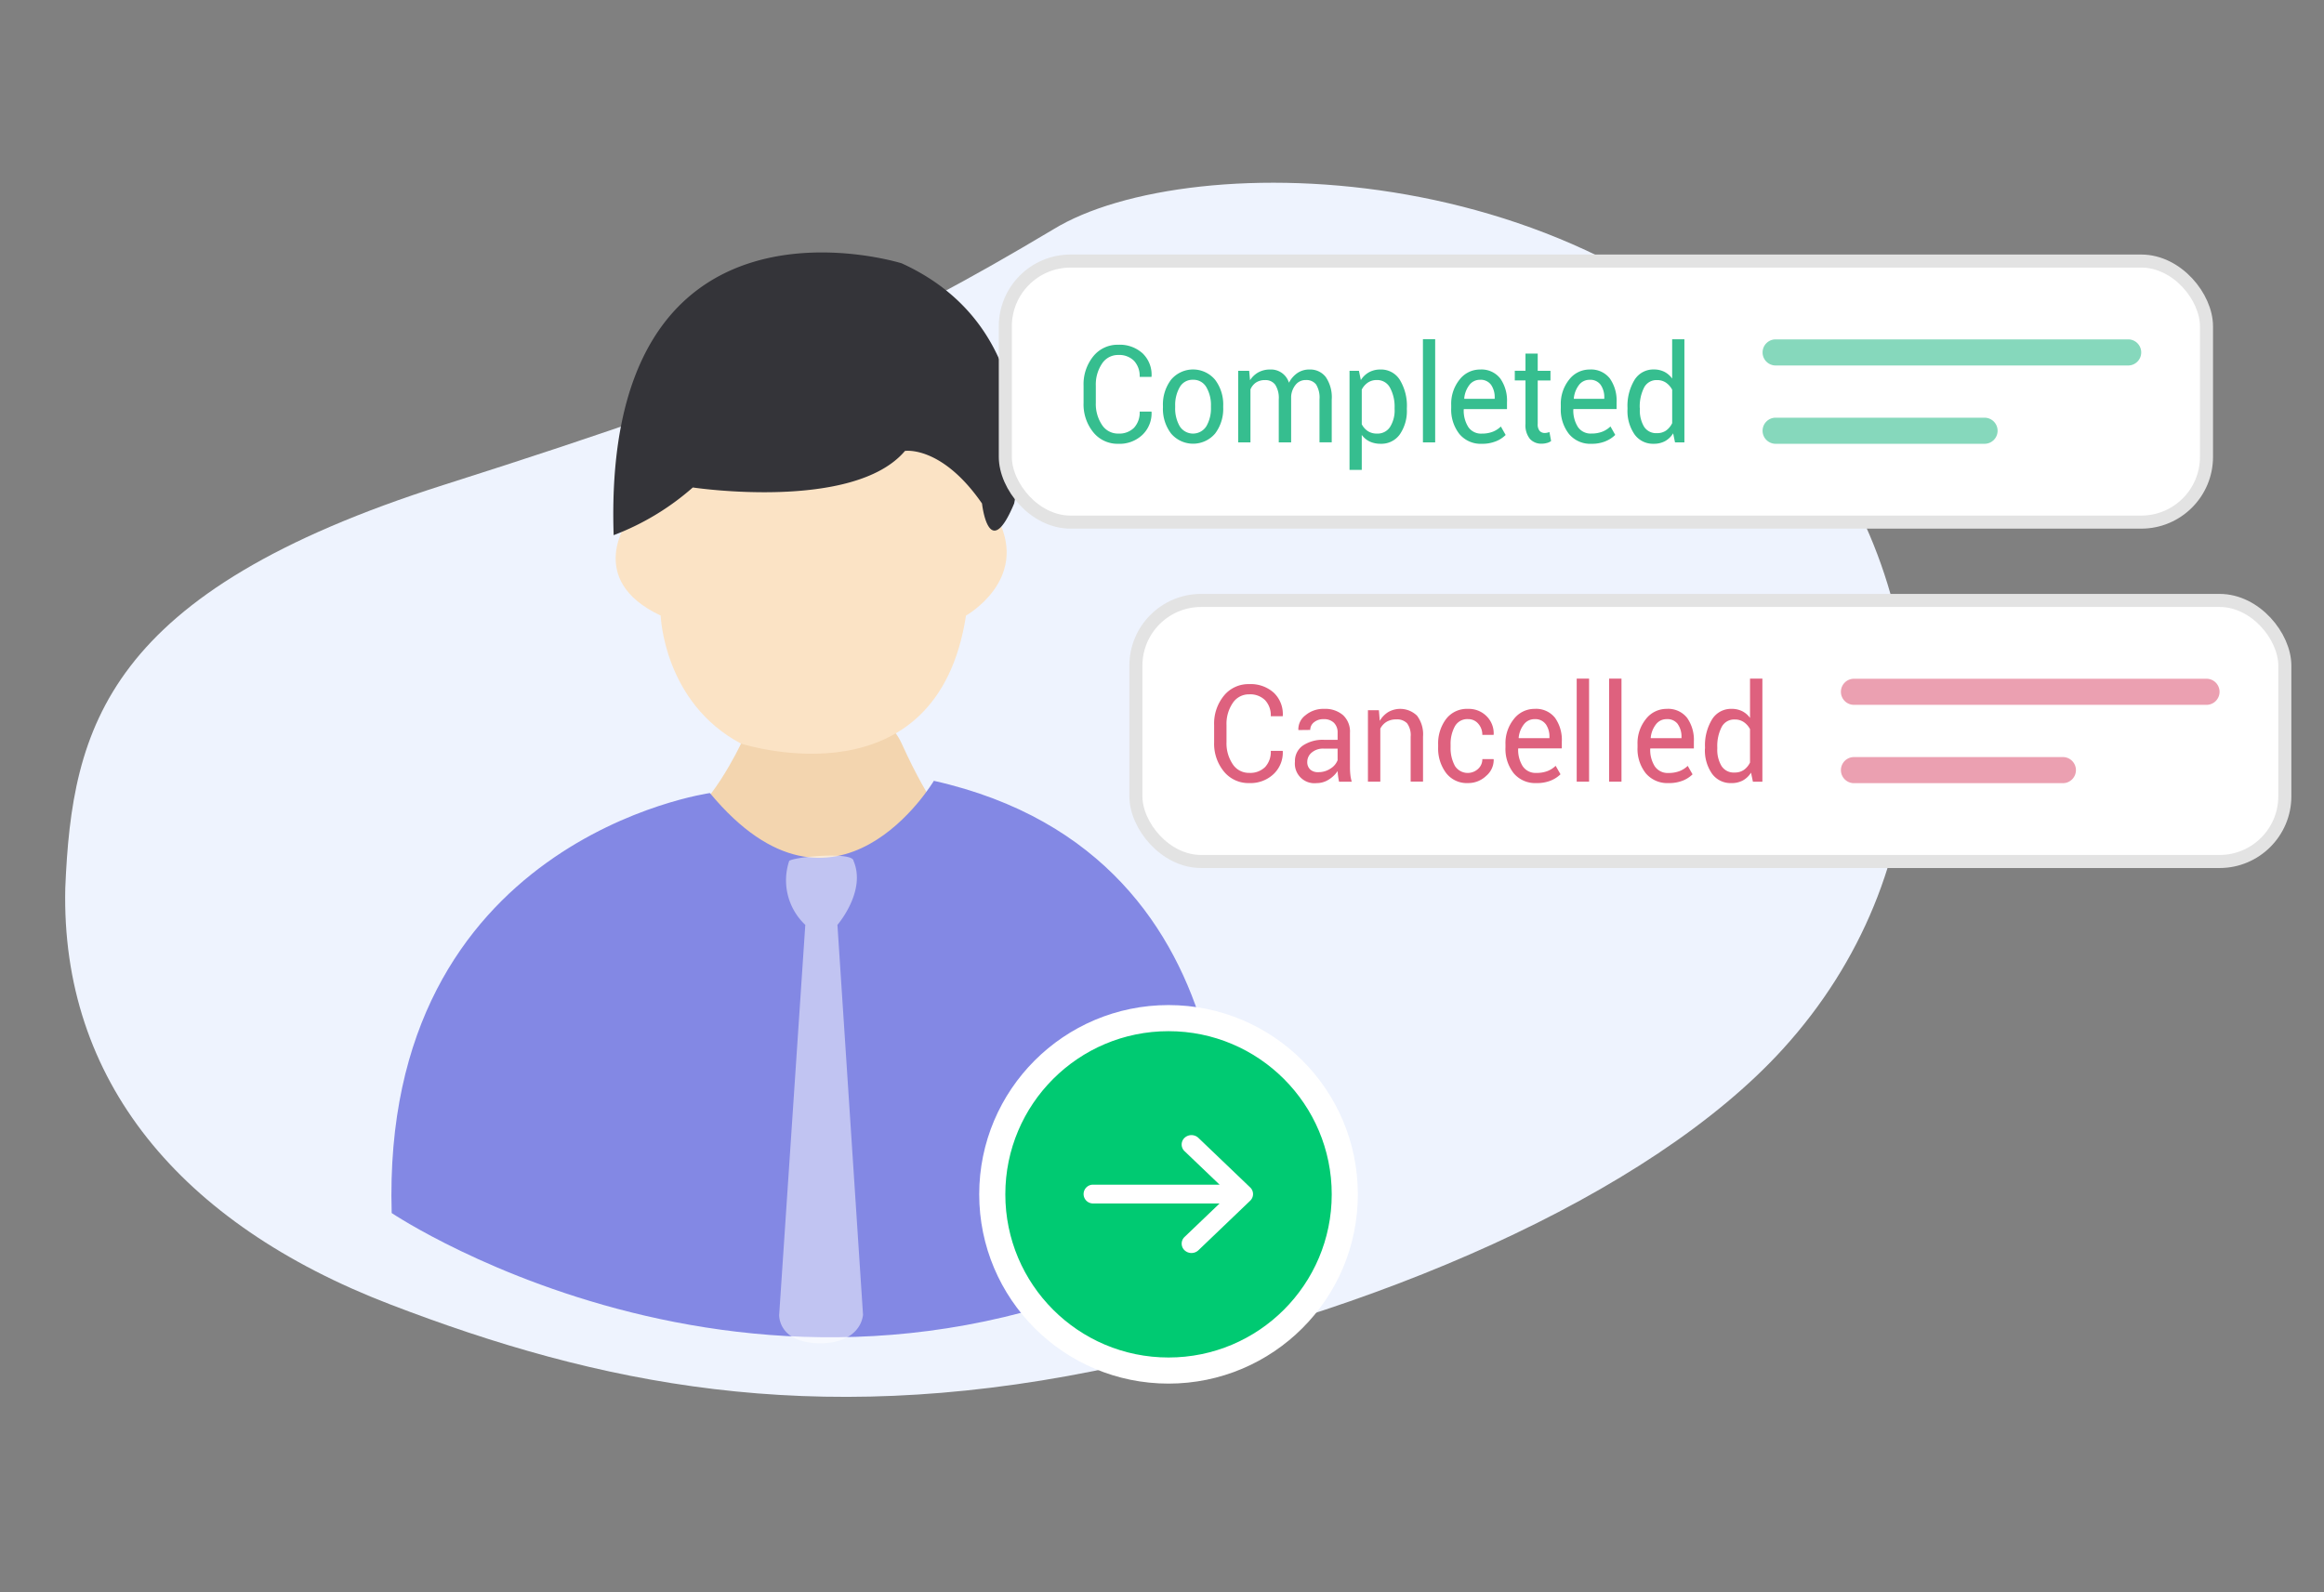 <svg id="icon" xmlns="http://www.w3.org/2000/svg" width="178" height="122" viewBox="0 0 178 122">
  <rect x="0" y="0" width="178" height="122" fill="#808080" stroke="none"/>
  <defs>
    <style>
      .cls-1 {
        fill: #eef3fe;
      }

      .cls-1, .cls-10, .cls-11, .cls-12, .cls-13, .cls-2, .cls-3, .cls-4, .cls-5, .cls-6, .cls-8 {
        fill-rule: evenodd;
      }

      .cls-2 {
        fill: #f3d5af;
      }

      .cls-3 {
        fill: #8388e4;
      }

      .cls-4, .cls-8, .cls-9 {
        fill: #fff;
      }

      .cls-4 {
        opacity: 0.5;
      }

      .cls-5 {
        fill: #fbe3c5;
      }

      .cls-6 {
        fill: #343439;
      }

      .cls-7 {
        fill: #00ca72;
        stroke: #fff;
        stroke-width: 2px;
      }

      .cls-7, .cls-9 {
        stroke-linejoin: round;
      }

      .cls-9 {
        stroke: #e3e3e3;
        stroke-width: 1px;
      }

      .cls-10, .cls-11 {
        fill: #36be8f;
      }

      .cls-10, .cls-12 {
        opacity: 0.6;
      }

      .cls-12, .cls-13 {
        fill: #de617e;
      }
    </style>
  </defs>
  <path class="cls-1" d="M5,68.019c0.518-12.348,3.106-22.638,28.987-30.87S67.739,25.287,80.68,17.569C91.106,11.175,123.153,11.737,138.654,33c10.784,14.8,10.007,34.037-2.07,47.334-10.26,11.3-31.5,20.432-52.8,24.7-21.692,4.344-37.893,1.057-53.939-5.117S4.655,82.768,5,68.019Z"/>
  <g id="user">
    <g id="user-2" data-name="user">
      <path class="cls-2" d="M56.756,56.97s-2.469,5.279-4.923,6.132L62.91,71.687l11.077-1.227L72.756,63.1s-1.375-1.028-3.692-6.132C66.567,51.47,56.756,56.97,56.756,56.97Z"/>
      <path class="cls-3" d="M54.373,60.757S29.152,64.264,30,92.933c0,0,30.62,20.573,63.52,1.227,0,0,3.976-28.506-21.994-34.341C71.525,59.818,64.066,72.447,54.373,60.757Z"/>
      <path class="cls-4" d="M60.448,65.95a4.685,4.685,0,0,0,1.231,4.906l-2,29.874s-0.116,2.1,3,2.178c2.262,0.056,3.294-1.063,3.422-2.178L64.141,70.856s2.233-2.574,1.231-4.906C65.322,65.241,60.938,65.622,60.448,65.95Z"/>
      <path class="cls-5" d="M48.141,39.8s-3.415,4.6,2.462,7.359c0,0,.214,6.65,6.154,9.812,0.538,0.153,15.009,4.634,17.231-9.812,0,0,4.83-2.7,2.462-7.359,0,0-1.786-8.681-2.462-8.585s-12.308-3.679-12.308-3.679L48.141,33.667V39.8"/>
      <path class="cls-6" d="M47,41a19.749,19.749,0,0,0,6.064-3.654s12.311,1.856,16.25-2.8c0,0,2.81-.438,5.9,4.027,0,0,.513,4.674,2.462,0,0,0,2.919-13.14-8.615-18.4C69.064,20.175,46.083,12.959,47,41Z"/>
    </g>
    <circle class="cls-7" cx="89.5" cy="91.5" r="13.5"/>
    <path class="cls-8" d="M95.757,90.974l-3.969-3.8a0.776,0.776,0,0,0-1.063,0,0.7,0.7,0,0,0,0,1.017l2.686,2.569H83.753a0.72,0.72,0,1,0,0,1.438h9.659l-2.686,2.569a0.7,0.7,0,0,0,0,1.017,0.776,0.776,0,0,0,1.063,0l3.969-3.8A0.7,0.7,0,0,0,95.757,90.974Z"/>
  </g>
  <g id="_1" data-name="1">
    <rect id="Rounded_Rectangle_593_copy" data-name="Rounded Rectangle 593 copy" class="cls-9" x="77" y="20" width="92" height="20" rx="5" ry="5"/>
    <path id="Rounded_Rectangle_599" data-name="Rounded Rectangle 599" class="cls-10" d="M136,26h27a1,1,0,0,1,0,2H136A1,1,0,0,1,136,26Zm0,6h16a1,1,0,0,1,0,2H136A1,1,0,0,1,136,32Z"/>
    <path id="Completed" class="cls-11" d="M87.29,31.531a1.718,1.718,0,0,1-.429,1.238,1.6,1.6,0,0,1-1.21.448,1.452,1.452,0,0,1-1.253-.674,2.882,2.882,0,0,1-.467-1.681V29.541a2.864,2.864,0,0,1,.467-1.671,1.452,1.452,0,0,1,1.253-.674,1.591,1.591,0,0,1,1.21.451,1.705,1.705,0,0,1,.429,1.226h0.9l0.01-.03a2.273,2.273,0,0,0-.677-1.765,2.594,2.594,0,0,0-1.872-.666,2.38,2.38,0,0,0-1.917.889,3.4,3.4,0,0,0-.741,2.251v1.312a3.387,3.387,0,0,0,.741,2.249A2.383,2.383,0,0,0,85.651,34a2.53,2.53,0,0,0,1.863-.7,2.285,2.285,0,0,0,.686-1.737l-0.01-.03h-0.9Zm1.782-.319a3.121,3.121,0,0,0,.622,2,2.213,2.213,0,0,0,3.375,0,3.126,3.126,0,0,0,.619-2.006V31.1a3.132,3.132,0,0,0-.622-2.006,2.2,2.2,0,0,0-3.375,0,3.142,3.142,0,0,0-.619,2v0.111ZM90.01,31.1a2.732,2.732,0,0,1,.345-1.433,1.116,1.116,0,0,1,1.017-.572,1.131,1.131,0,0,1,1.027.572,2.7,2.7,0,0,1,.35,1.433v0.111A2.712,2.712,0,0,1,92.4,32.65a1.206,1.206,0,0,1-2.046,0,2.726,2.726,0,0,1-.345-1.438V31.1Zm4.826-2.689v5.48h0.939V29.834a1.194,1.194,0,0,1,.424-0.527A1.231,1.231,0,0,1,96.9,29.12a0.911,0.911,0,0,1,.774.357,1.883,1.883,0,0,1,.269,1.127v3.287H98.89v-3.52a1.594,1.594,0,0,1,.35-0.9,0.968,0.968,0,0,1,.779-0.355,0.931,0.931,0,0,1,.782.337,1.915,1.915,0,0,1,.262,1.147v3.287H102V30.614a2.745,2.745,0,0,0-.457-1.73,1.506,1.506,0,0,0-1.244-.575,1.614,1.614,0,0,0-.931.271,2.006,2.006,0,0,0-.645.742,1.433,1.433,0,0,0-1.439-1.013,1.833,1.833,0,0,0-.9.215,1.791,1.791,0,0,0-.641.605l-0.067-.719H94.836Zm12.92,2.841a3.831,3.831,0,0,0-.531-2.135,1.687,1.687,0,0,0-1.489-.808,1.786,1.786,0,0,0-.877.208,1.749,1.749,0,0,0-.629.6l-0.147-.709h-0.72V36H104.3V33.319a1.613,1.613,0,0,0,.612.509,1.942,1.942,0,0,0,.836.17,1.725,1.725,0,0,0,1.472-.727,3.153,3.153,0,0,0,.534-1.912V31.252Zm-0.939.106a2.385,2.385,0,0,1-.343,1.34,1.132,1.132,0,0,1-1.01.519,1.238,1.238,0,0,1-.7-0.19A1.378,1.378,0,0,1,104.3,32.5V29.849a1.421,1.421,0,0,1,.462-0.534,1.2,1.2,0,0,1,.691-0.2,1.106,1.106,0,0,1,1.017.6,3.045,3.045,0,0,1,.345,1.532v0.106Zm3.106-5.368h-0.938v7.9h0.938v-7.9Zm4.669,7.812a2.235,2.235,0,0,0,.729-0.479l-0.367-.648a1.853,1.853,0,0,1-.617.4,2.234,2.234,0,0,1-.836.144,1.173,1.173,0,0,1-1.048-.514,2.369,2.369,0,0,1-.343-1.339l0.014-.025h3.3V30.812a2.938,2.938,0,0,0-.517-1.818,1.822,1.822,0,0,0-1.551-.684,1.963,1.963,0,0,0-1.565.772,2.956,2.956,0,0,0-.64,1.952v0.223a3.024,3.024,0,0,0,.621,1.985A2.121,2.121,0,0,0,113.5,34,2.751,2.751,0,0,0,114.592,33.8Zm-0.386-4.318a1.669,1.669,0,0,1,.276.988v0.081h-2.324l-0.01-.025a1.978,1.978,0,0,1,.393-1.031,1,1,0,0,1,.812-0.4A0.973,0.973,0,0,1,114.206,29.485Zm2.634-2.4v1.322h-0.819v0.739h0.819v3.328a1.658,1.658,0,0,0,.339,1.152,1.175,1.175,0,0,0,.91.367,1.482,1.482,0,0,0,.405-0.058,0.809,0.809,0,0,0,.309-0.149l-0.128-.684a1.3,1.3,0,0,1-.167.048,0.824,0.824,0,0,1-.181.023,0.525,0.525,0,0,1-.4-0.157,0.777,0.777,0,0,1-.15-0.542V29.151h0.977V28.411h-0.977V27.089H116.84Zm6.146,6.713a2.246,2.246,0,0,0,.729-0.479l-0.367-.648a1.853,1.853,0,0,1-.617.4,2.238,2.238,0,0,1-.836.144,1.173,1.173,0,0,1-1.048-.514,2.369,2.369,0,0,1-.343-1.339l0.014-.025h3.3V30.812a2.944,2.944,0,0,0-.517-1.818,1.822,1.822,0,0,0-1.551-.684,1.963,1.963,0,0,0-1.565.772,2.956,2.956,0,0,0-.64,1.952v0.223a3.024,3.024,0,0,0,.621,1.985A2.121,2.121,0,0,0,121.9,34,2.755,2.755,0,0,0,122.986,33.8ZM122.6,29.485a1.669,1.669,0,0,1,.276.988v0.081h-2.324l-0.01-.025a1.978,1.978,0,0,1,.393-1.031,1,1,0,0,1,.812-0.4A0.975,0.975,0,0,1,122.6,29.485Zm2.053,1.874a3.153,3.153,0,0,0,.534,1.912,1.729,1.729,0,0,0,1.477.727,1.774,1.774,0,0,0,.862-0.2,1.707,1.707,0,0,0,.624-0.6l0.143,0.694h0.719v-7.9h-0.938V29a1.681,1.681,0,0,0-.6-0.517,1.755,1.755,0,0,0-.8-0.177,1.684,1.684,0,0,0-1.489.81,3.833,3.833,0,0,0-.531,2.132v0.106Zm0.939-.106a3.222,3.222,0,0,1,.321-1.54,1.062,1.062,0,0,1,1-.593,1.184,1.184,0,0,1,.693.2,1.5,1.5,0,0,1,.47.539v2.558a1.5,1.5,0,0,1-.467.567,1.19,1.19,0,0,1-.7.2,1.093,1.093,0,0,1-.991-0.5,2.438,2.438,0,0,1-.319-1.33V31.252Z"/>
  </g>
  <g id="_2" data-name="2">
    <rect id="Rounded_Rectangle_593_copy-2" data-name="Rounded Rectangle 593 copy" class="cls-9" x="87" y="46" width="88" height="20" rx="5" ry="5"/>
    <path id="Rounded_Rectangle_599-2" data-name="Rounded Rectangle 599" class="cls-12" d="M142,52h27a1,1,0,0,1,0,2H142A1,1,0,0,1,142,52Zm0,6h16a1,1,0,0,1,0,2H142A1,1,0,0,1,142,58Z"/>
    <path id="Cancelled" class="cls-13" d="M97.332,57.526a1.706,1.706,0,0,1-.433,1.237,1.621,1.621,0,0,1-1.222.448,1.47,1.47,0,0,1-1.265-.673,2.857,2.857,0,0,1-.471-1.68V55.538a2.839,2.839,0,0,1,.471-1.67,1.47,1.47,0,0,1,1.265-.673,1.616,1.616,0,0,1,1.222.45,1.693,1.693,0,0,1,.433,1.225h0.909l0.01-.03a2.258,2.258,0,0,0-.683-1.764,2.636,2.636,0,0,0-1.891-.665,2.414,2.414,0,0,0-1.936.888,3.372,3.372,0,0,0-.748,2.249v1.311a3.361,3.361,0,0,0,.748,2.247,2.416,2.416,0,0,0,1.936.886,2.571,2.571,0,0,0,1.881-.7,2.271,2.271,0,0,0,.693-1.736l-0.01-.03H97.332Zm6.2,2.358a3.054,3.054,0,0,1-.106-0.536,5.459,5.459,0,0,1-.029-0.567V56.145a1.716,1.716,0,0,0-.539-1.364,2.077,2.077,0,0,0-1.423-.473,2.132,2.132,0,0,0-1.46.5,1.335,1.335,0,0,0-.532,1.093l0.01,0.03,0.9-.01a0.743,0.743,0,0,1,.284-0.582,1.108,1.108,0,0,1,.746-0.243,1.063,1.063,0,0,1,.789.281,1.033,1.033,0,0,1,.279.762v0.541h-1.03a2.715,2.715,0,0,0-1.638.443,1.437,1.437,0,0,0-.6,1.227,1.5,1.5,0,0,0,1.665,1.645,1.7,1.7,0,0,0,.916-0.266,2.262,2.262,0,0,0,.691-0.66,3.248,3.248,0,0,0,.031.382c0.017,0.127.042,0.272,0.074,0.438h0.977Zm-3.189-.941a0.769,0.769,0,0,1-.217-0.577,0.926,0.926,0,0,1,.344-0.713,1.334,1.334,0,0,1,.916-0.3h1.064V58.24a1.307,1.307,0,0,1-.539.638,1.626,1.626,0,0,1-.929.278A0.875,0.875,0,0,1,100.339,58.943Zm4.43-4.534v5.475h0.948V55.821A1.3,1.3,0,0,1,106.2,55.3a1.414,1.414,0,0,1,.743-0.185,1.058,1.058,0,0,1,.83.3,1.537,1.537,0,0,1,.272,1.027v3.436h0.948V56.428a2.356,2.356,0,0,0-.462-1.6,1.849,1.849,0,0,0-2.2-.278,1.934,1.934,0,0,0-.652.676l-0.067-.815h-0.847Zm6.646,4.236a2.829,2.829,0,0,1-.315-1.392V57.041a2.778,2.778,0,0,1,.319-1.379,1.084,1.084,0,0,1,1.018-.569,1,1,0,0,1,.782.352,1.248,1.248,0,0,1,.31.853h0.861l0.01-.03a1.848,1.848,0,0,0-.537-1.392,1.91,1.91,0,0,0-1.426-.567,2,2,0,0,0-1.691.787,3.121,3.121,0,0,0-.6,1.946v0.213a3.131,3.131,0,0,0,.6,1.953,2,2,0,0,0,1.693.784,1.98,1.98,0,0,0,1.385-.549,1.607,1.607,0,0,0,.578-1.258l-0.015-.03h-0.856a0.989,0.989,0,0,1-.327.752A1.165,1.165,0,0,1,111.415,58.645Zm7.367,1.151a2.257,2.257,0,0,0,.736-0.478l-0.371-.648a1.864,1.864,0,0,1-.622.4,2.285,2.285,0,0,1-.845.144,1.189,1.189,0,0,1-1.058-.514,2.35,2.35,0,0,1-.346-1.338l0.014-.025h3.329V56.808a2.916,2.916,0,0,0-.522-1.817,1.847,1.847,0,0,0-1.566-.683,1.989,1.989,0,0,0-1.58.772,2.935,2.935,0,0,0-.647,1.951v0.223a3,3,0,0,0,.628,1.984,2.149,2.149,0,0,0,1.748.754A2.807,2.807,0,0,0,118.782,59.8Zm-0.39-4.314a1.654,1.654,0,0,1,.279.987V56.55h-2.347l-0.01-.025a1.961,1.961,0,0,1,.4-1.03,1.01,1.01,0,0,1,.82-0.4A0.988,0.988,0,0,1,118.392,55.482Zm3.315-3.492h-0.948v7.894h0.948V51.99Zm2.482,0h-0.948v7.894h0.948V51.99ZM128.9,59.8a2.257,2.257,0,0,0,.736-0.478l-0.37-.648a1.879,1.879,0,0,1-.623.4,2.285,2.285,0,0,1-.845.144,1.189,1.189,0,0,1-1.058-.514,2.35,2.35,0,0,1-.346-1.338l0.014-.025h3.329V56.808a2.916,2.916,0,0,0-.522-1.817,1.847,1.847,0,0,0-1.566-.683,1.989,1.989,0,0,0-1.58.772,2.935,2.935,0,0,0-.647,1.951v0.223a3,3,0,0,0,.628,1.984,2.149,2.149,0,0,0,1.748.754A2.807,2.807,0,0,0,128.9,59.8Zm-0.39-4.314a1.654,1.654,0,0,1,.279.987V56.55h-2.347l-0.01-.025a1.961,1.961,0,0,1,.4-1.03,1.011,1.011,0,0,1,.82-0.4A0.988,0.988,0,0,1,128.513,55.482Zm2.074,1.872a3.129,3.129,0,0,0,.538,1.91,1.755,1.755,0,0,0,1.492.726,1.8,1.8,0,0,0,.87-0.2,1.718,1.718,0,0,0,.631-0.6l0.144,0.693h0.726V51.99h-0.947V55a1.683,1.683,0,0,0-.6-0.516,1.789,1.789,0,0,0-.811-0.177,1.705,1.705,0,0,0-1.5.81,3.794,3.794,0,0,0-.536,2.13v0.106Zm0.947-.106a3.192,3.192,0,0,1,.325-1.538,1.074,1.074,0,0,1,1.008-.592,1.207,1.207,0,0,1,.7.2,1.51,1.51,0,0,1,.474.539v2.556a1.487,1.487,0,0,1-.472.567,1.208,1.208,0,0,1-.712.2,1.105,1.105,0,0,1-1-.5,2.416,2.416,0,0,1-.323-1.328V57.248Z"/>
  </g>
</svg>
